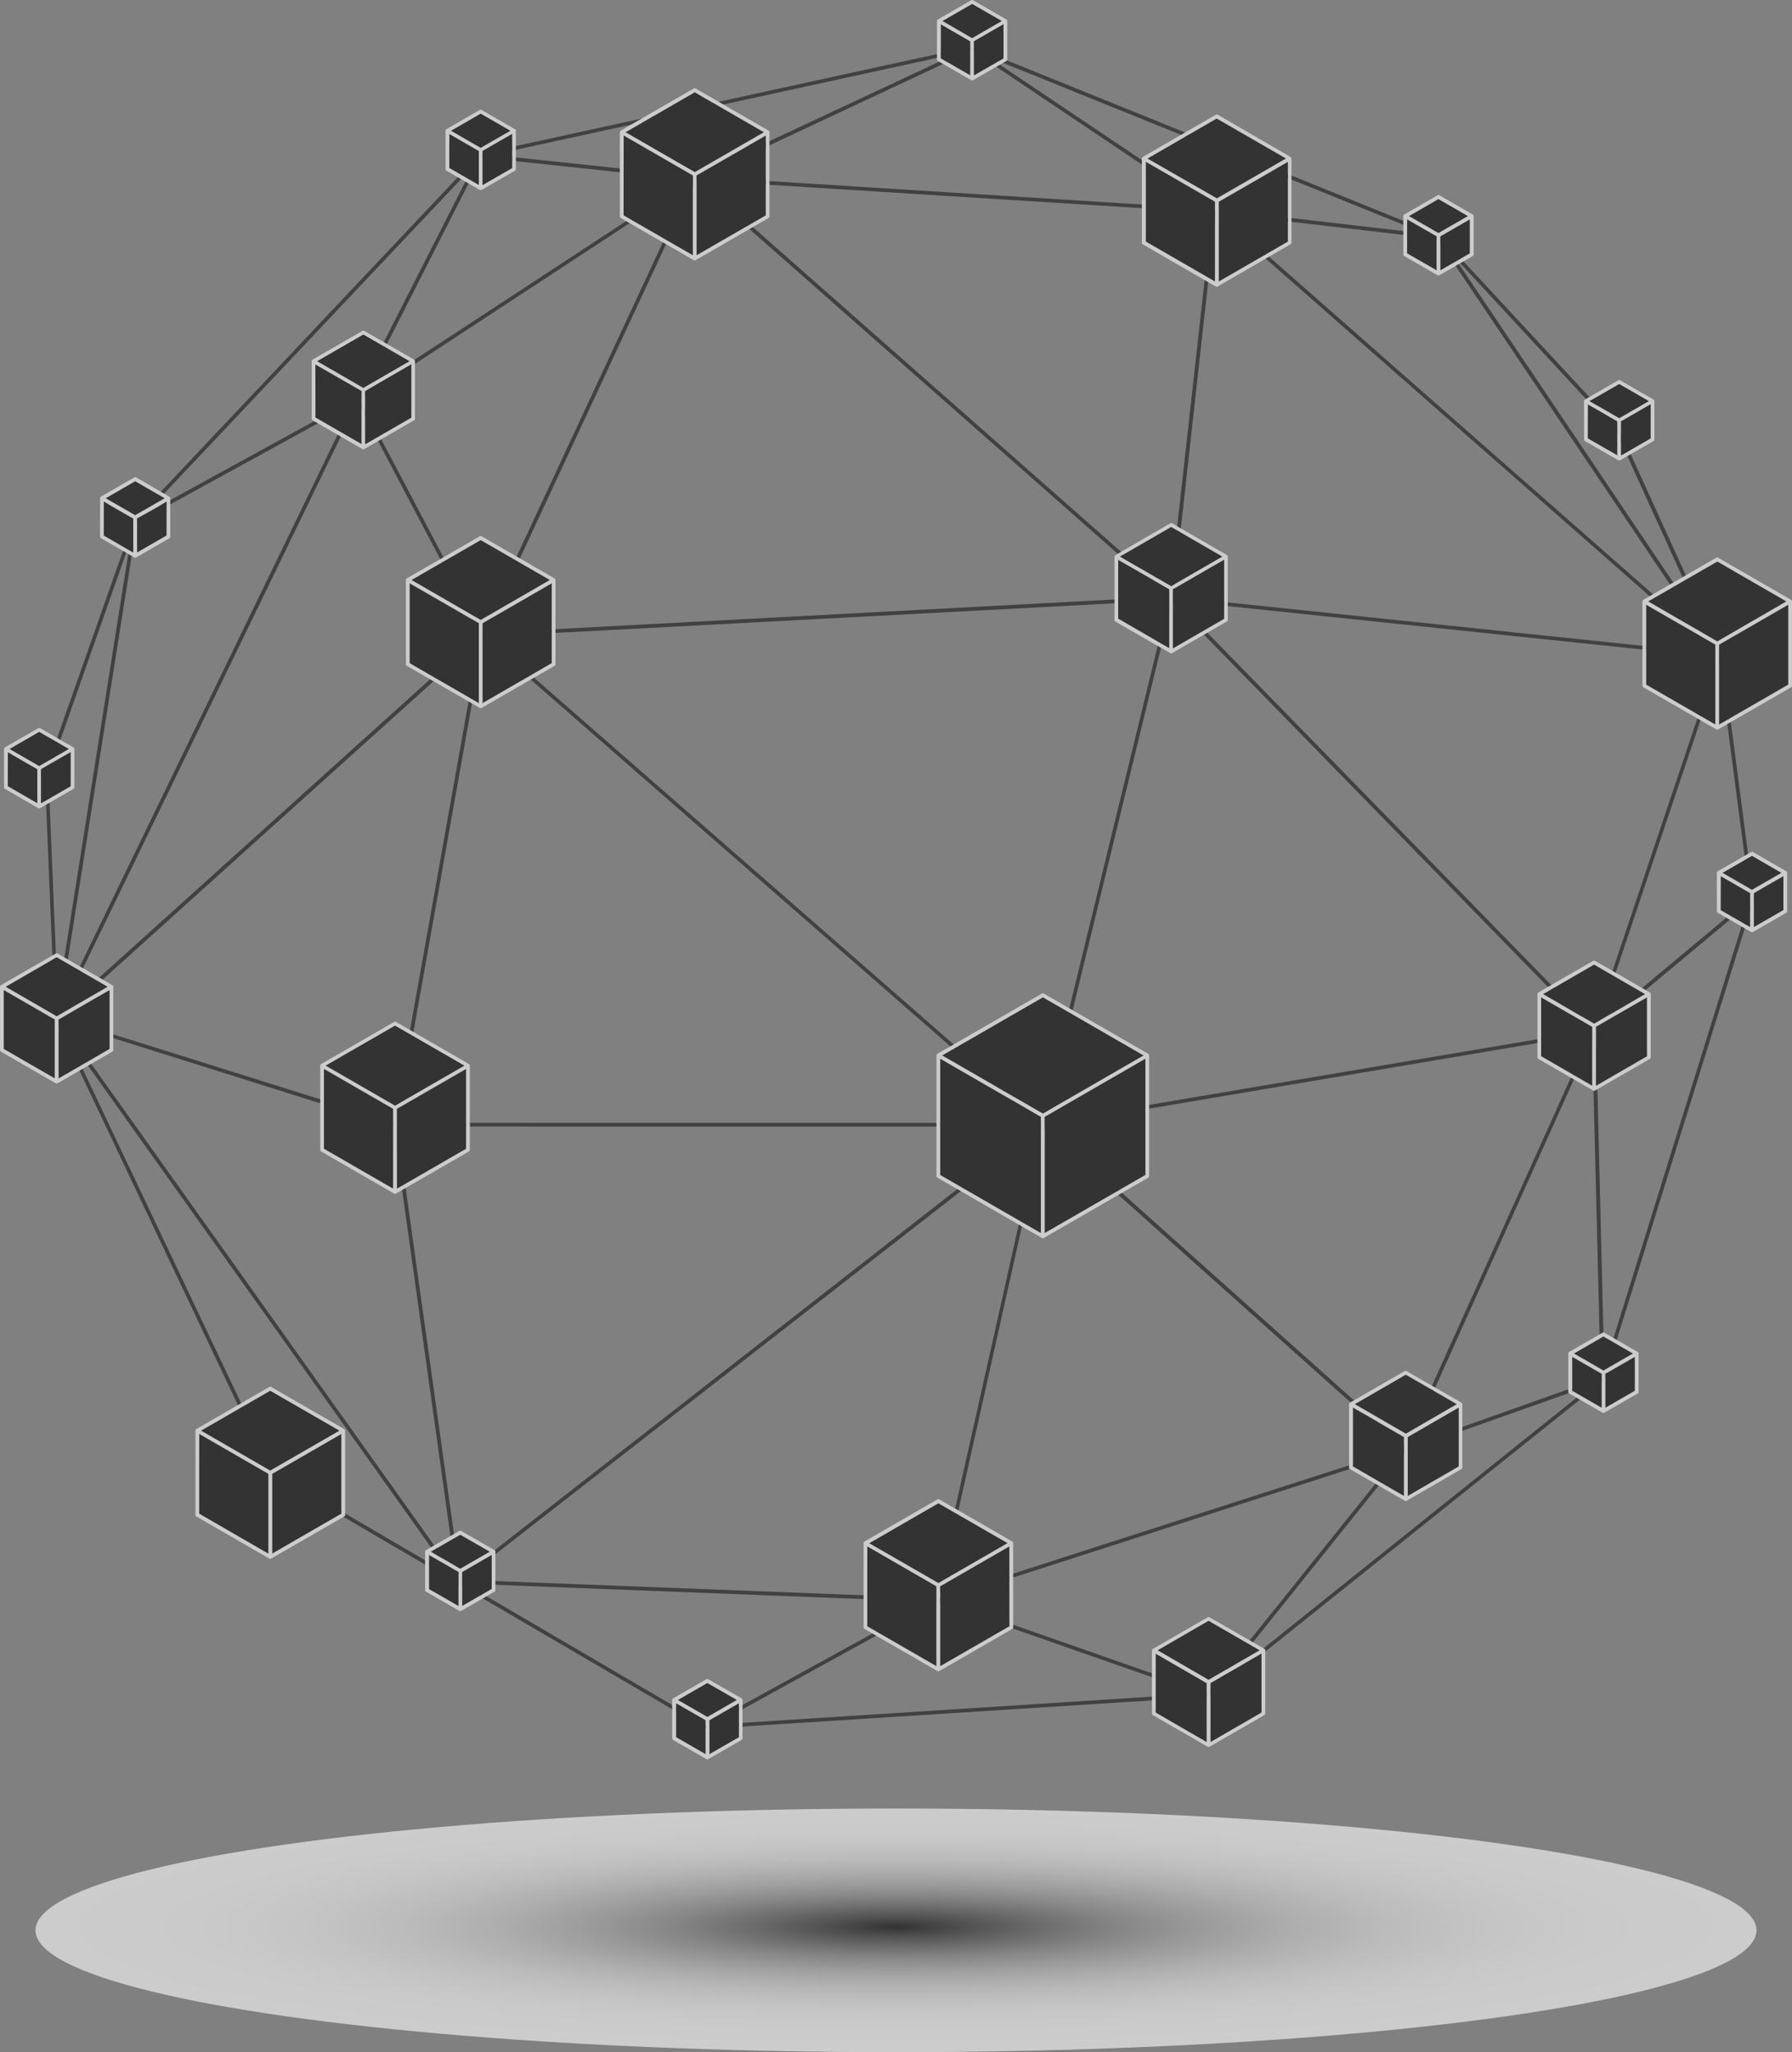<svg xmlns="http://www.w3.org/2000/svg" xmlns:xlink="http://www.w3.org/1999/xlink" viewBox="0 0 484.16 554.52"><rect x="0" y="0" width="484.16" height="554.52" fill="#808080" stroke="none"/><defs><style>.cls-1{isolation:isolate;}.cls-2{fill:#414141;}.cls-3{fill:#333;}.cls-4{fill:#ccc;}.cls-5{mix-blend-mode:multiply;opacity:0.6;fill:url(#radial-gradient);}</style><radialGradient id="radial-gradient" cx="242.08" cy="569.05" r="232.5" gradientTransform="translate(0 441.01) scale(1 0.14)" gradientUnits="userSpaceOnUse"><stop offset="0"/><stop offset="0.08" stop-color="#313131"/><stop offset="0.17" stop-color="#616161"/><stop offset="0.26" stop-color="#8b8b8b"/><stop offset="0.36" stop-color="#afafaf"/><stop offset="0.46" stop-color="#ccc"/><stop offset="0.57" stop-color="#e3e3e3"/><stop offset="0.69" stop-color="#f3f3f3"/><stop offset="0.82" stop-color="#fcfcfc"/><stop offset="1" stop-color="#fff"/></radialGradient></defs><g class="cls-1"><g id="Layer_2" data-name="Layer 2"><g id="Layer_2-2" data-name="Layer 2"><path class="cls-2" d="M473.87,242.91l-8.41-64.46.75.66-.94-2.05v0l0-.07-27.66-60.8,0-.07L389,63.72l-.06-.09L262.7,12.54l-132.87,29-.26,0-.13.24L36.07,140.67l0,.11L12.11,208.87l0,.09,2.72,66-.48.43.5.16.07,1.64.41-.85L73.07,398.22l.07.14,50.15,29.34.08.11h.1l0,.22.15-.12,67.09,39.24,135.65-8.67.24.08.18-.23,106.45-85.24.26-.09v-.28L473.84,243ZM95.17,109.29,16.33,271.93,37,141.22Zm35-66.73,56.09,6L97.6,106.65ZM317.74,162.31l146.38,15.32L430.48,277.79ZM252.65,431.8,125,426.87,281,305.16ZM16.29,275,129.56,172.88,106.34,303.26ZM317,161.14,328.44,58,463.28,176.54,317,161.24l0-.1ZM130.64,172.5,280.43,303.4H107.33ZM281.46,303h0L131.56,172l184.21-9.76L281.47,303ZM131.11,171,187.85,49,315.17,161.24ZM316,160.66,189.11,48.76,327.5,57.44Zm-185.74,9.75L97.37,108l89.12-58.45Zm-.6,1L16.87,273.09,96.59,108.66Zm150.62,133-156,121.77-17-121.79Zm36.39-141.73,113,115.72L282.42,303.28Zm12.9-105,58.77,6.85,73.86,109.77Zm-1.32-1.16h0L266.93,15.33,385,63.11Zm-2-.14L189.67,47.79l72.94-34.16Zm-220,247.94L123.2,425.85,16.58,276.1Zm145.1,128.46-60.52,33.32L125.61,427.9Zm1.85.12L324,457.63,193.06,466Zm1.54-.53,123.58-39.83-52.06,64.87Zm-1.06-.7,28.35-126.8,96.75,86.47Zm127-41,49.51-110,2.27,91.63Zm-1.12,0L283.07,304.4h0l-.21-.18L429.72,279.4Zm85-211.28,8.26,63.24-41,34.19Zm-2.73-7.5L392.66,69.1l44,47.54ZM258.4,14.5,187.6,47.65,133,41.86ZM95.92,107.74,39.08,138.93l88.76-94ZM35.19,146.25,15.6,270.13l-2.52-61Zm38.72,251.4L18.18,280.08,121.87,425.71Zm255.78,57.09,50.4-62.8,50.3-17.83ZM431.21,279.15l.5-.09-.43-.44,41.1-34.29L433.44,369.6Z"/><polygon class="cls-3" points="187.18 47.39 174.65 40.16 168.47 36.59 168.47 58.2 187.18 69 187.18 47.39"/><polygon class="cls-3" points="188.18 69 206.89 58.2 206.89 36.59 200.35 40.37 188.18 47.39 188.18 69"/><polygon class="cls-3" points="168.97 35.73 187.68 46.53 206.39 35.73 187.68 24.93 168.97 35.73"/><path class="cls-4" d="M187.93,23.91a.55.55,0,0,0-.5,0L167.72,35.29a.52.52,0,0,0-.25.44V58.49a.52.52,0,0,0,.25.43L187.43,70.3a.57.57,0,0,0,.25.06.51.51,0,0,0,.25-.06l19.71-11.38a.5.5,0,0,0,.25-.43V35.73a.5.5,0,0,0-.25-.44Zm19,12.68V58.2L188.18,69V47.39l12.17-7Zm-.5-.86-18.71,10.8L169,35.73l18.71-10.8Zm-37.92.86,6.18,3.57,12.53,7.23V69L168.47,58.2Z"/><polygon class="cls-3" points="463.45 174.18 450.91 166.94 444.74 163.38 444.74 184.98 463.45 195.78 463.45 174.18"/><polygon class="cls-3" points="464.45 195.78 483.16 184.98 483.16 163.38 476.99 166.94 464.45 174.18 464.45 195.78"/><polygon class="cls-3" points="445.24 162.51 463.95 173.32 482.66 162.51 463.95 151.71 445.24 162.51"/><path class="cls-4" d="M483.91,162.08,464.2,150.7a.5.5,0,0,0-.5,0L444,162.08a.5.5,0,0,0-.25.43v22.76a.5.5,0,0,0,.25.44l19.71,11.37a.43.43,0,0,0,.25.07.47.47,0,0,0,.25-.07l19.71-11.37a.52.52,0,0,0,.25-.44V162.51A.52.52,0,0,0,483.91,162.08Zm-1.25.43L464,173.32l-18.71-10.81L464,151.71Zm.5.87V185l-18.71,10.81V174.18L477,166.94Zm-38.42,0,6.17,3.56,12.54,7.24v21.61L444.74,185Z"/><polygon class="cls-3" points="97.67 105.66 88.98 100.64 85.21 98.47 85.21 112.85 97.67 120.04 97.67 105.66"/><path class="cls-4" d="M97.92,121.34a.45.45,0,0,0,.25.07.47.47,0,0,0,.25-.07l13.45-7.77a.48.48,0,0,0,.25-.43V97.6a.48.48,0,0,0-.25-.43L98.42,89.4a.5.5,0,0,0-.5,0L84.46,97.17a.5.5,0,0,0-.25.43v15.54a.5.5,0,0,0,.25.43ZM85.21,98.47,89,100.64l8.69,5V120l-12.46-7.19Zm25.91,0v14.38L98.67,120V105.66l8.69-5Zm-.5-.87-12.45,7.2L85.71,97.6l12.46-7.19Z"/><polygon class="cls-3" points="98.67 120.04 111.12 112.85 111.12 98.47 107.36 100.64 98.67 105.66 98.67 120.04"/><polygon class="cls-3" points="85.71 97.6 98.17 104.8 110.62 97.6 98.17 90.41 85.71 97.6"/><polygon class="cls-3" points="129.37 168.39 116.83 161.15 110.66 157.59 110.66 179.19 129.37 190 129.37 168.39"/><polygon class="cls-3" points="130.37 190 149.08 179.19 149.08 157.59 142.91 161.15 130.37 168.39 130.37 190"/><polygon class="cls-3" points="111.16 156.72 129.87 167.53 148.58 156.72 129.87 145.92 111.16 156.72"/><path class="cls-4" d="M130.12,144.91a.5.5,0,0,0-.5,0l-19.71,11.38a.52.52,0,0,0-.25.43v22.76a.49.49,0,0,0,.25.43l19.71,11.38a.48.48,0,0,0,.5,0l19.71-11.38a.49.49,0,0,0,.25-.43V156.72a.52.52,0,0,0-.25-.43Zm18.46,11.81-18.71,10.81-18.71-10.81,18.71-10.8Zm.5.87v21.6L130.37,190v-21.6l12.54-7.24Zm-38.42,0,6.17,3.56,12.54,7.24V190l-18.71-10.8Z"/><polygon class="cls-3" points="328.22 54.51 315.79 47.33 309.51 43.71 309.51 65.31 328.22 76.11 328.22 54.51"/><polygon class="cls-3" points="329.22 76.11 347.93 65.31 347.93 43.71 342.49 46.85 329.22 54.51 329.22 76.11"/><polygon class="cls-3" points="310.01 42.84 328.72 53.65 347.43 42.84 328.72 32.04 310.01 42.84"/><path class="cls-4" d="M329,31a.5.5,0,0,0-.5,0L308.76,42.41a.5.5,0,0,0-.25.43V65.6a.5.5,0,0,0,.25.43l19.71,11.38a.47.47,0,0,0,.25.07.45.45,0,0,0,.25-.07L348.68,66a.48.48,0,0,0,.25-.43V42.84a.48.48,0,0,0-.25-.43Zm19,12.68v21.6l-18.71,10.8V54.51l13.27-7.66Zm-.5-.87-18.71,10.8L310,42.84,328.72,32Zm-37.92.87,6.28,3.62,12.43,7.18v21.6l-18.71-10.8Z"/><polygon class="cls-3" points="281.26 301.77 254.03 286.05 254.03 317.49 281.26 333.21 281.26 301.77"/><polygon class="cls-3" points="282.26 333.21 309.49 317.49 309.49 286.05 282.26 301.77 282.26 333.21"/><polygon class="cls-3" points="254.53 285.19 281.76 300.91 308.99 285.19 281.76 269.47 254.53 285.19"/><path class="cls-4" d="M282,268.46a.5.5,0,0,0-.5,0l-28.23,16.29a.52.52,0,0,0-.25.44v32.59a.49.49,0,0,0,.25.43l28.23,16.3a.43.43,0,0,0,.25.07.47.47,0,0,0,.25-.07l28.23-16.3a.49.49,0,0,0,.25-.43V285.19a.52.52,0,0,0-.25-.44Zm27,16.73-27.23,15.72-27.23-15.72,27.23-15.72Zm-55,.86,27.23,15.72v31.44L254,317.49Zm55.46,31.44-27.23,15.72V301.77l27.23-15.72Z"/><polygon class="cls-3" points="106.23 299.61 87.52 288.81 87.52 310.41 106.23 321.21 106.23 299.61"/><polygon class="cls-3" points="125.94 288.81 107.23 299.61 107.23 321.21 125.94 310.41 125.94 288.81"/><path class="cls-4" d="M126.94,310.7V287.94a.47.47,0,0,0-.25-.43L107,276.13a.5.5,0,0,0-.5,0L86.77,287.51a.49.49,0,0,0-.25.43V310.7a.5.5,0,0,0,.25.43l19.71,11.38a.59.59,0,0,0,.25.07.55.55,0,0,0,.25-.07l19.71-11.38A.48.48,0,0,0,126.94,310.7Zm-19.71-11.09,18.71-10.81v21.61l-18.71,10.8Zm18.21-11.67-18.71,10.8L88,287.94l18.71-10.8Zm-37.92.86,18.71,10.81v21.6l-18.71-10.8Z"/><polygon class="cls-3" points="106.73 298.74 125.44 287.94 106.73 277.14 88.02 287.94 106.73 298.74"/><polygon class="cls-3" points="14.81 275.47 5.74 270.23 1 267.5 1 283.44 14.81 291.41 14.81 275.47"/><polygon class="cls-3" points="15.81 291.41 29.61 283.44 29.61 267.5 25.25 270.01 15.81 275.47 15.81 291.41"/><polygon class="cls-3" points="1.5 266.63 15.31 274.6 29.11 266.63 15.31 258.66 1.5 266.63"/><path class="cls-4" d="M15.56,257.65a.5.5,0,0,0-.5,0L.25,266.2a.5.5,0,0,0-.25.43v17.1a.5.5,0,0,0,.25.43l14.81,8.55a.52.52,0,0,0,.25.07.59.59,0,0,0,.25-.07l14.8-8.55a.48.48,0,0,0,.25-.43v-17.1a.48.48,0,0,0-.25-.43Zm14.05,9.85v15.94l-13.8,8V275.47L25.25,270Zm-.5-.87-13.8,8-13.81-8,13.81-8ZM1,267.5l4.74,2.73,9.07,5.24v15.94L1,283.44Z"/><polygon class="cls-3" points="326.03 454.78 312.23 446.81 312.23 462.75 326.03 470.72 326.03 454.78"/><polygon class="cls-3" points="327.03 470.72 340.84 462.75 340.84 446.81 327.03 454.78 327.03 470.72"/><polygon class="cls-3" points="312.73 445.94 326.53 453.91 340.34 445.94 326.53 437.97 312.73 445.94"/><path class="cls-4" d="M341.59,445.51,326.78,437a.5.5,0,0,0-.5,0l-14.8,8.55a.48.48,0,0,0-.25.43V463a.48.48,0,0,0,.25.43l14.8,8.55a.59.59,0,0,0,.25.07.52.52,0,0,0,.25-.07l14.81-8.55a.5.5,0,0,0,.25-.43v-17.1A.5.5,0,0,0,341.59,445.51Zm-15.06,8.4-13.8-8,13.8-8,13.81,8Zm-14.3-7.1,13.8,8v15.94l-13.8-8Zm28.61,15.94-13.81,8V454.78l13.81-8Z"/><polygon class="cls-3" points="379.29 388.3 365.48 380.32 365.48 396.27 379.29 404.24 379.29 388.3"/><polygon class="cls-3" points="380.29 404.24 394.09 396.27 394.09 380.32 380.29 388.3 380.29 404.24"/><polygon class="cls-3" points="365.98 379.46 379.79 387.43 393.59 379.46 379.79 371.49 365.98 379.46"/><path class="cls-4" d="M394.84,379,380,370.48a.5.5,0,0,0-.5,0L364.73,379a.5.5,0,0,0-.25.43v17.09a.52.52,0,0,0,.25.44l14.81,8.55a.54.54,0,0,0,.25.06.57.57,0,0,0,.25-.06l14.8-8.55a.5.5,0,0,0,.25-.44V379.46A.48.48,0,0,0,394.84,379Zm-15,8.4-13.81-8,13.81-8,13.8,8Zm-14.31-7.1,13.81,8v15.94l-13.81-8Zm28.61,15.94-13.8,8V388.3l13.8-8Z"/><polygon class="cls-3" points="315.92 159.23 306.85 153.99 302.11 151.26 302.11 167.2 315.92 175.17 315.92 159.23"/><path class="cls-4" d="M316.17,176.47a.52.52,0,0,0,.25.07.59.59,0,0,0,.25-.07l14.8-8.55a.5.5,0,0,0,.25-.43v-17.1a.5.5,0,0,0-.25-.43l-14.8-8.55a.5.5,0,0,0-.5,0L301.36,150a.5.5,0,0,0-.25.43v17.1a.5.5,0,0,0,.25.43Zm-14.06-25.21,4.74,2.73,9.07,5.24v15.94l-13.81-8Zm28.61,0V167.2l-13.8,8V159.23l9.88-5.71Zm-.5-.87-13.8,8-13.81-8,13.81-8Z"/><polygon class="cls-3" points="316.92 175.17 330.72 167.2 330.72 151.26 326.8 153.52 316.92 159.23 316.92 175.17"/><polygon class="cls-3" points="302.61 150.39 316.42 158.36 330.22 150.39 316.42 142.42 302.61 150.39"/><polygon class="cls-3" points="430.19 277.44 421.68 272.53 416.38 269.47 416.38 285.41 430.19 293.38 430.19 277.44"/><polygon class="cls-3" points="431.19 293.38 445 285.41 445 269.47 440.35 272.15 431.19 277.44 431.19 293.38"/><polygon class="cls-3" points="416.88 268.6 430.69 276.57 444.5 268.6 430.69 260.63 416.88 268.6"/><path class="cls-4" d="M430.94,259.62a.5.5,0,0,0-.5,0l-14.81,8.55a.52.52,0,0,0-.25.43v17.1a.5.5,0,0,0,.25.43l14.81,8.55a.48.48,0,0,0,.5,0l14.8-8.55a.48.48,0,0,0,.25-.43V268.6a.5.5,0,0,0-.25-.43Zm13.55,9-13.8,8-13.81-8,13.81-8Zm.5.87v15.94l-13.8,8V277.44l9.16-5.29Zm-28.61,0,5.3,3.06,8.51,4.91v15.94l-13.81-8Z"/><polygon class="cls-3" points="10.09 207.85 4.6 204.68 2.12 203.24 2.12 212.45 10.09 217.06 10.09 207.85"/><path class="cls-4" d="M10.34,218.36a.55.55,0,0,0,.5,0l9-5.19a.5.5,0,0,0,.25-.43V202.38a.52.52,0,0,0-.25-.44l-9-5.18a.5.5,0,0,0-.5,0l-9,5.18a.5.5,0,0,0-.25.44v10.36a.48.48,0,0,0,.25.43Zm8.73-15.12v9.21l-8,4.61v-9.21l5.14-3Zm-16.95,0,2.48,1.44,5.49,3.17v9.21l-8-4.61Zm16.45-.86-8,4.6-8-4.6,8-4.61Z"/><polygon class="cls-3" points="11.09 217.06 19.07 212.45 19.07 203.24 16.23 204.88 11.09 207.85 11.09 217.06"/><polygon class="cls-3" points="2.62 202.38 10.59 206.98 18.57 202.38 10.59 197.77 2.62 202.38"/><polygon class="cls-3" points="123.88 424.75 115.9 420.15 115.9 429.36 123.88 433.96 123.88 424.75"/><polygon class="cls-3" points="124.88 433.96 132.85 429.36 132.85 420.15 124.88 424.75 124.88 433.96"/><polygon class="cls-3" points="124.38 423.89 132.35 419.28 124.38 414.68 116.4 419.28 124.38 423.89"/><path class="cls-4" d="M133.6,418.85l-9-5.18a.5.5,0,0,0-.5,0l-9,5.18a.5.5,0,0,0-.25.43v10.37a.5.5,0,0,0,.25.43l9,5.18a.48.48,0,0,0,.5,0l9-5.18a.48.48,0,0,0,.25-.43V419.28A.48.48,0,0,0,133.6,418.85Zm-1.25.43-8,4.61-8-4.61,8-4.6Zm-16.45.87,8,4.6V434l-8-4.6Zm16.95,9.21-8,4.6v-9.21l8-4.6Z"/><polygon class="cls-3" points="190.63 464.81 182.66 460.21 182.66 469.42 190.63 474.02 190.63 464.81"/><polygon class="cls-3" points="191.63 474.02 199.61 469.42 199.61 460.21 191.63 464.81 191.63 474.02"/><polygon class="cls-3" points="191.13 463.95 199.11 459.34 191.13 454.74 183.16 459.34 191.13 463.95"/><path class="cls-4" d="M200.36,458.91l-9-5.18a.5.5,0,0,0-.5,0l-9,5.18a.48.48,0,0,0-.25.43v10.37a.5.5,0,0,0,.25.43l9,5.18a.47.47,0,0,0,.25.07.43.43,0,0,0,.25-.07l9-5.18a.52.52,0,0,0,.25-.43V459.34A.5.5,0,0,0,200.36,458.91Zm-1.25.43-8,4.61-8-4.61,8-4.6Zm-16.45.87,8,4.6V474l-8-4.6Zm17,9.21-8,4.6v-9.21l8-4.6Z"/><polygon class="cls-3" points="36.04 140.12 30.55 136.95 28.07 135.51 28.07 144.72 36.04 149.33 36.04 140.12"/><polygon class="cls-3" points="37.04 149.33 45.02 144.72 45.02 135.51 42.53 136.95 37.04 140.12 37.04 149.33"/><polygon class="cls-3" points="28.57 134.65 36.54 139.25 44.52 134.65 36.54 130.04 28.57 134.65"/><path class="cls-4" d="M36.79,129a.5.5,0,0,0-.5,0l-9,5.18a.52.52,0,0,0-.25.44V145a.5.5,0,0,0,.25.43l9,5.19a.55.55,0,0,0,.5,0l9-5.19A.5.5,0,0,0,46,145V134.65a.52.52,0,0,0-.25-.44Zm7.73,5.62-8,4.6-8-4.6,8-4.61Zm.5.86v9.21l-8,4.61v-9.21L42.53,137Zm-17,0L30.55,137,36,140.12v9.21l-8-4.61Z"/><polygon class="cls-3" points="388.15 63.86 382.66 60.69 380.18 59.26 380.18 68.47 388.15 73.07 388.15 63.86"/><polygon class="cls-3" points="389.15 73.07 397.13 68.47 397.13 59.26 394.64 60.69 389.15 63.86 389.15 73.07"/><polygon class="cls-3" points="380.68 58.39 388.65 62.99 396.63 58.39 388.65 53.78 380.68 58.39"/><path class="cls-4" d="M388.9,52.77a.5.5,0,0,0-.5,0l-9,5.19a.48.48,0,0,0-.25.43V68.75a.5.5,0,0,0,.25.44l9,5.18a.48.48,0,0,0,.5,0l9-5.18a.52.52,0,0,0,.25-.44V58.39a.5.5,0,0,0-.25-.43Zm7.73,5.62-8,4.6-8-4.6,8-4.61Zm.5.87v9.2l-8,4.61V63.86l5.49-3.17Zm-16.95,0,2.48,1.43,5.49,3.17v9.21l-8-4.61Z"/><polygon class="cls-3" points="436.99 113.85 431.49 110.68 429.01 109.25 429.01 118.46 436.99 123.06 436.99 113.85"/><path class="cls-4" d="M437.23,124.36a.59.59,0,0,0,.25.07.52.52,0,0,0,.25-.07l9-5.18a.52.52,0,0,0,.25-.43V108.38a.5.5,0,0,0-.25-.43l-9-5.18a.5.5,0,0,0-.5,0l-9,5.18a.48.48,0,0,0-.25.43v10.37a.5.5,0,0,0,.25.43ZM429,109.25l2.48,1.43,5.49,3.17v9.21l-8-4.6Zm16.95,0v9.21l-8,4.6v-9.21l5.5-3.17Zm-.5-.87-8,4.61-8-4.61,8-4.6Z"/><polygon class="cls-3" points="437.99 123.06 445.96 118.46 445.96 109.25 443.48 110.68 437.99 113.85 437.99 123.06"/><polygon class="cls-3" points="429.51 108.38 437.49 112.99 445.46 108.38 437.49 103.78 429.51 108.38"/><polygon class="cls-3" points="432.74 371.2 424.76 366.6 424.76 375.81 432.74 380.41 432.74 371.2"/><polygon class="cls-3" points="433.74 380.41 441.71 375.81 441.71 366.6 433.74 371.2 433.74 380.41"/><polygon class="cls-3" points="433.24 370.33 441.21 365.73 433.24 361.12 425.26 365.73 433.24 370.33"/><path class="cls-4" d="M442.46,365.3l-9-5.19a.5.5,0,0,0-.5,0l-9,5.19a.5.5,0,0,0-.25.43v10.36a.52.52,0,0,0,.25.44l9,5.18a.52.52,0,0,0,.25.07.59.59,0,0,0,.25-.07l9-5.18a.5.5,0,0,0,.25-.44V365.73A.48.48,0,0,0,442.46,365.3Zm-1.25.43-8,4.6-8-4.6,8-4.61Zm-16.45.87,8,4.6v9.21l-8-4.61Zm16.95,9.2-8,4.61V371.2l8-4.6Z"/><polygon class="cls-3" points="472.86 241.32 467.37 238.15 464.89 236.72 464.89 245.93 472.86 250.53 472.86 241.32"/><polygon class="cls-3" points="473.86 250.53 481.84 245.93 481.84 236.72 478.71 238.52 473.86 241.32 473.86 250.53"/><polygon class="cls-3" points="465.39 235.85 473.36 240.45 481.34 235.85 473.36 231.24 465.39 235.85"/><path class="cls-4" d="M473.61,230.23a.5.5,0,0,0-.5,0l-9,5.19a.48.48,0,0,0-.25.43v10.36a.5.5,0,0,0,.25.44l9,5.18a.59.59,0,0,0,.25.07.55.55,0,0,0,.25-.07l9-5.18a.52.52,0,0,0,.25-.44V235.85a.5.5,0,0,0-.25-.43Zm8.23,6.49v9.2l-8,4.61v-9.21l4.85-2.8Zm-.5-.87-8,4.6-8-4.6,8-4.61Zm-16.45.87,2.48,1.43,5.49,3.17v9.21l-8-4.61Z"/><polygon class="cls-3" points="129.37 40.8 123.88 37.63 121.39 36.2 121.39 45.41 129.37 50.01 129.37 40.8"/><path class="cls-4" d="M129.62,51.31a.48.48,0,0,0,.5,0l9-5.18a.52.52,0,0,0,.25-.43V35.33a.5.5,0,0,0-.25-.43l-9-5.18a.5.5,0,0,0-.5,0l-9,5.18a.5.5,0,0,0-.25.43V45.7a.52.52,0,0,0,.25.43ZM121.39,36.2l2.49,1.43,5.49,3.17V50l-8-4.6Zm17,0v9.21l-8,4.6V40.8l5.49-3.17Zm-.5-.87-8,4.61-8-4.61,8-4.6Z"/><polygon class="cls-3" points="130.37 50.01 138.35 45.41 138.35 36.2 135.86 37.63 130.37 40.8 130.37 50.01"/><polygon class="cls-3" points="121.89 35.33 129.87 39.94 137.85 35.33 129.87 30.73 121.89 35.33"/><polygon class="cls-3" points="262.15 11.15 256.66 7.98 254.18 6.55 254.18 15.76 262.15 20.36 262.15 11.15"/><path class="cls-4" d="M262.4,21.66a.47.47,0,0,0,.25.07.43.43,0,0,0,.25-.07l9-5.18a.52.52,0,0,0,.25-.43V5.68a.5.5,0,0,0-.25-.43l-9-5.18a.5.5,0,0,0-.5,0l-9,5.18a.48.48,0,0,0-.25.43V16.05a.5.5,0,0,0,.25.43ZM254.18,6.55,256.66,8l5.49,3.17v9.21l-8-4.6Zm16.95,0v9.21l-8,4.6V11.15L268.64,8Zm-.5-.87-8,4.61-8-4.61,8-4.6Z"/><polygon class="cls-3" points="263.15 20.36 271.13 15.76 271.13 6.55 268.64 7.98 263.15 11.15 263.15 20.36"/><polygon class="cls-3" points="254.68 5.68 262.65 10.29 270.63 5.68 262.65 1.08 254.68 5.68"/><polygon class="cls-3" points="253.03 428.62 234.32 417.82 234.32 439.43 253.03 450.23 253.03 428.62"/><polygon class="cls-3" points="254.03 450.23 272.74 439.43 272.74 417.82 254.03 428.62 254.03 450.23"/><polygon class="cls-3" points="253.53 427.76 272.24 416.96 253.53 406.15 234.82 416.96 253.53 427.76"/><path class="cls-4" d="M273.49,416.52l-19.71-11.38a.5.5,0,0,0-.5,0l-19.71,11.38a.52.52,0,0,0-.25.44v22.75a.52.52,0,0,0,.25.44l19.71,11.38a.55.55,0,0,0,.5,0l19.71-11.38a.52.52,0,0,0,.25-.44V417A.52.52,0,0,0,273.49,416.52Zm-1.25.44-18.71,10.8L234.82,417l18.71-10.81Zm-37.92.86L253,428.62v21.61l-18.71-10.8Zm38.42,21.61L254,450.23V428.62l18.71-10.8Z"/><polygon class="cls-3" points="72.51 398.24 53.8 387.44 53.8 409.04 72.51 419.84 72.51 398.24"/><polygon class="cls-3" points="92.22 387.44 73.51 398.24 73.51 419.84 92.22 409.04 92.22 387.44"/><polygon class="cls-3" points="73.01 397.37 91.72 386.57 73.01 375.77 54.3 386.57 73.01 397.37"/><path class="cls-4" d="M93,386.14,73.26,374.76a.5.5,0,0,0-.5,0L53.05,386.14a.5.5,0,0,0-.25.43v22.76a.5.5,0,0,0,.25.43l19.71,11.38a.48.48,0,0,0,.5,0L93,409.76a.5.5,0,0,0,.25-.43V386.57A.5.5,0,0,0,93,386.14Zm-19.46,12.1,18.71-10.8V409l-18.71,10.8Zm18.21-11.67L73,397.37,54.3,386.57,73,375.77Zm-37.92.87,18.71,10.8v21.6L53.8,409Z"/><ellipse class="cls-5" cx="242.08" cy="521.59" rx="232.49" ry="32.92"/></g></g></g></svg>